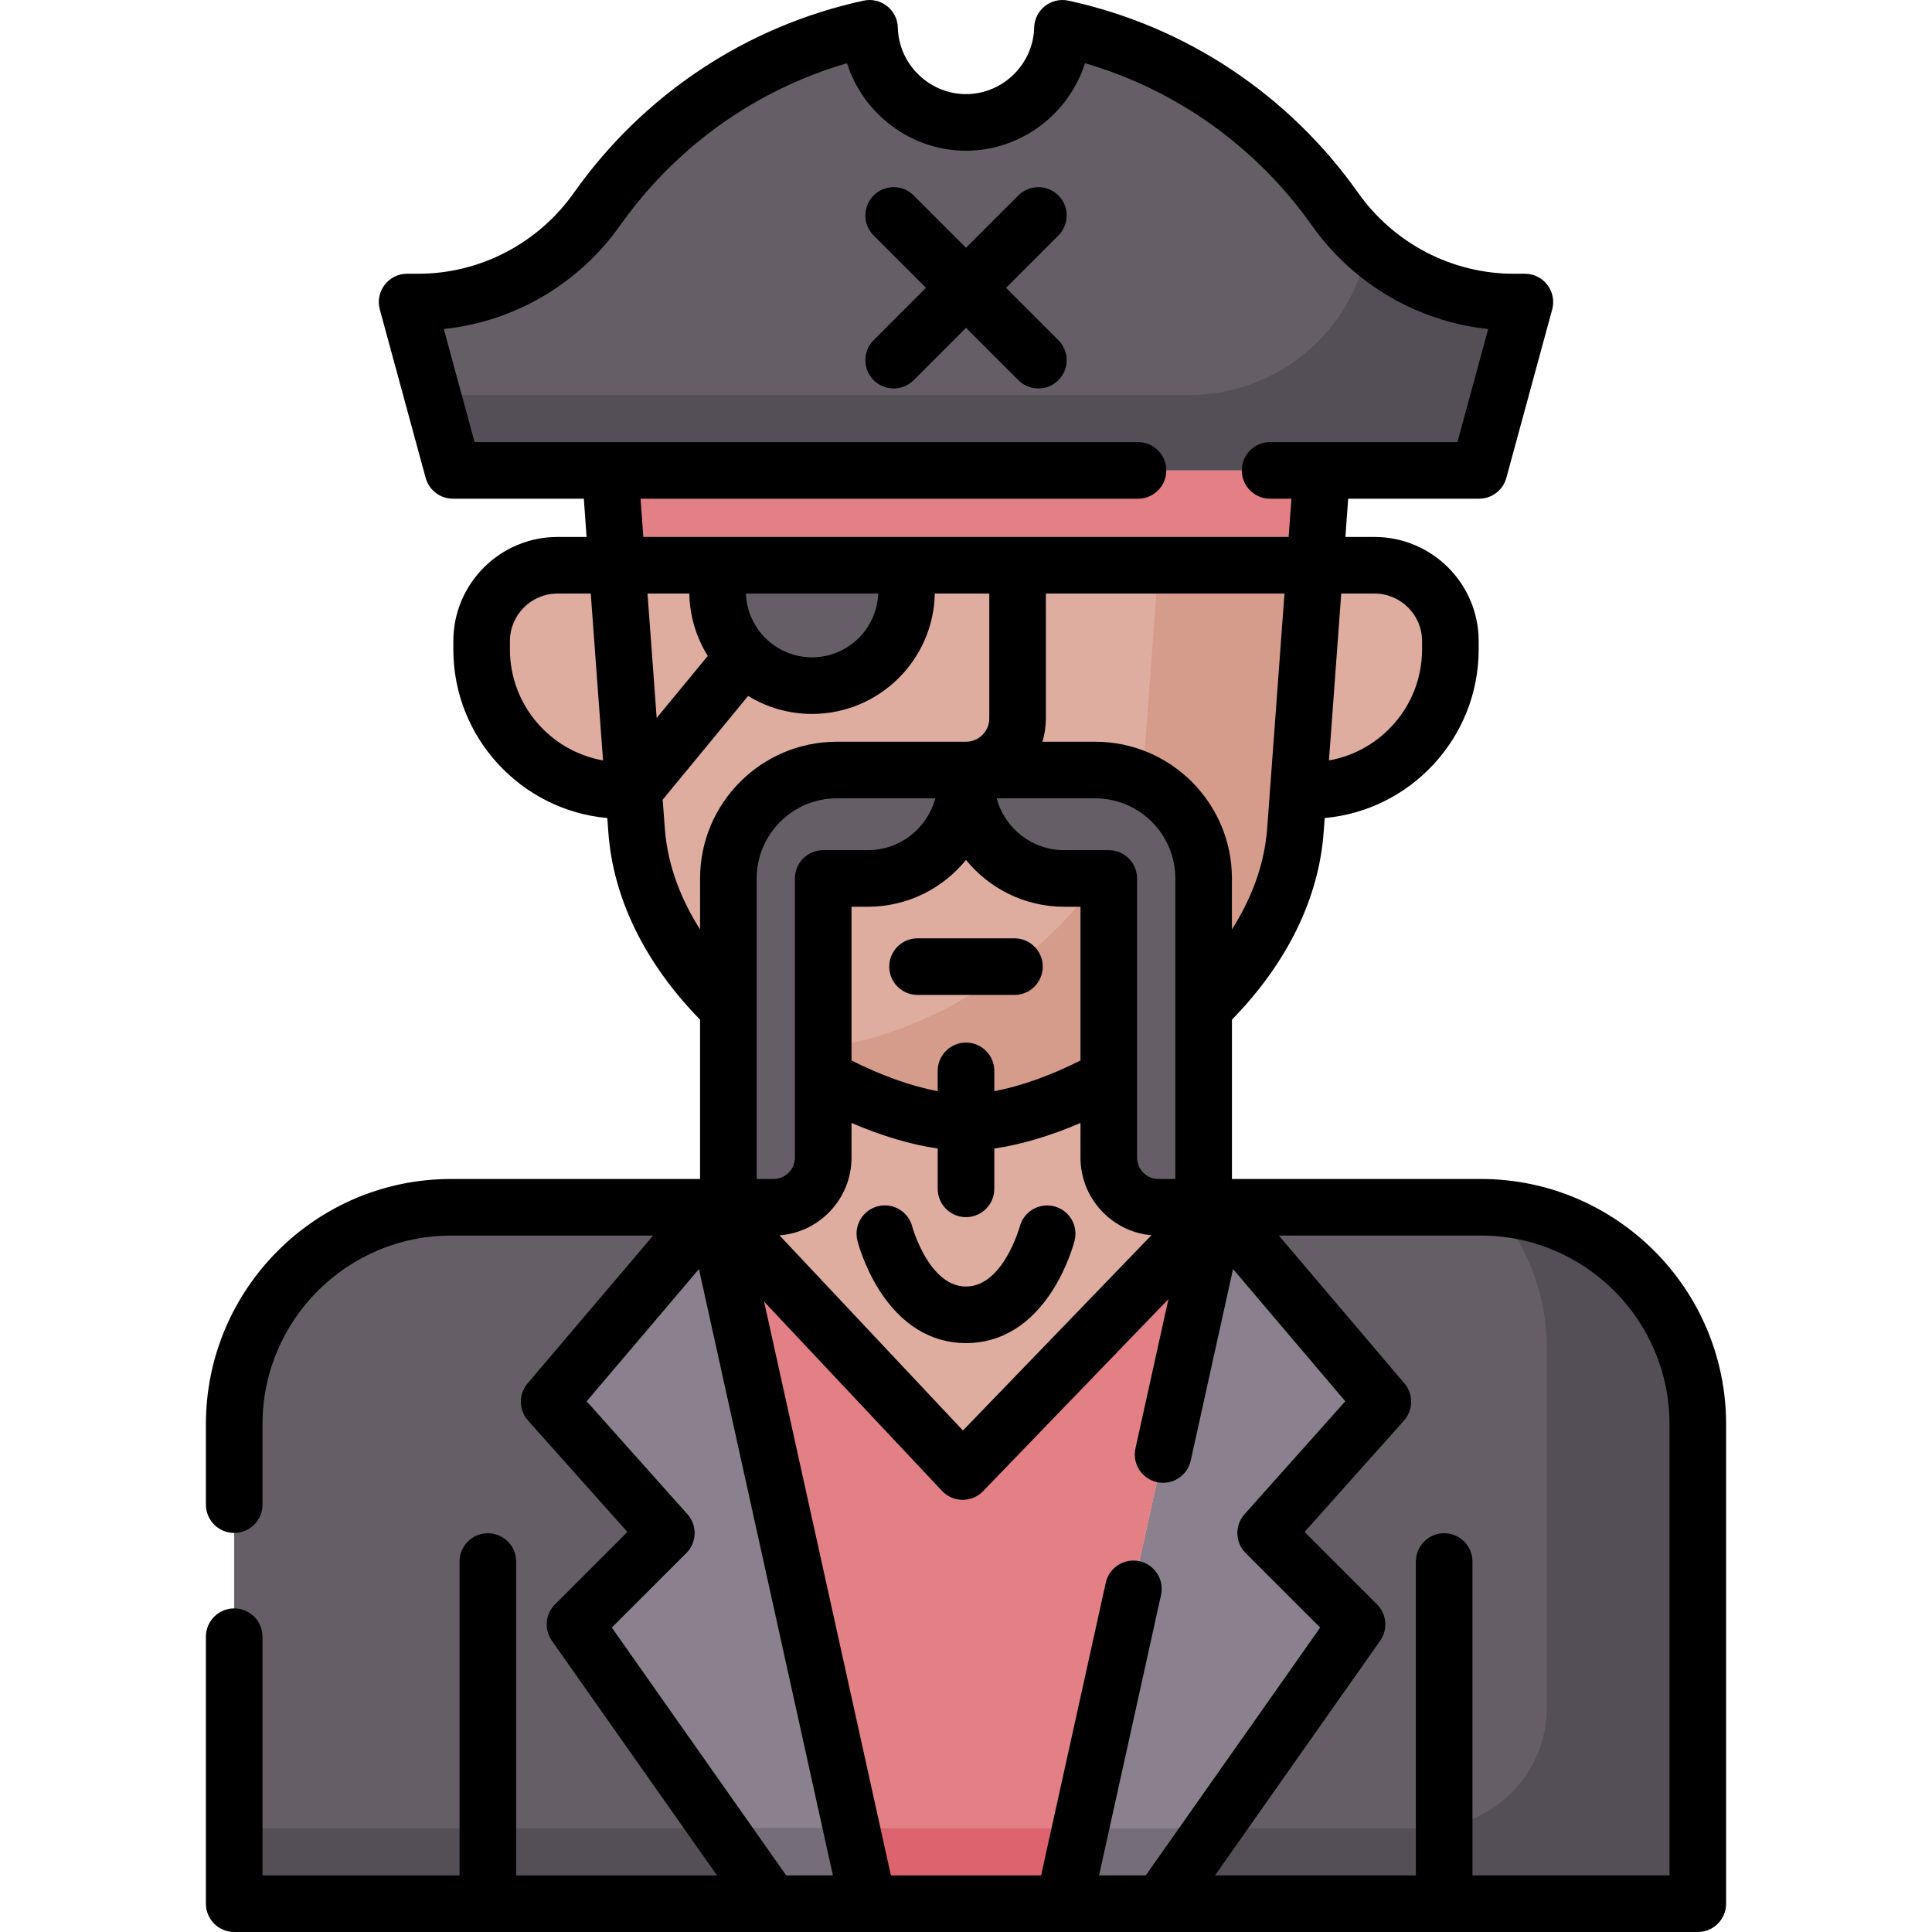 <svg id="Capa_1" enable-background="new 0 0 512.002 512.002" height="512" viewBox="0 0 512.002 512.002" width="512" xmlns="http://www.w3.org/2000/svg"><g fill="#dfaca0"><path d="m163.526 149.8 5.172 70.222c1.35 18.329 11.216 34.403 24.33 47.085v-34.309c0-15.866 12.862-28.728 28.728-28.728h68.49c15.866 0 28.728 12.862 28.728 28.728v34.309c13.113-12.682 22.98-28.755 24.33-47.085l5.172-70.222z"/><path d="m346.99 209.475h-2.908l4.395-59.675h15.788c11.102 0 20.101 9 20.101 20.101v2.199c-.001 20.641-16.735 37.375-37.376 37.375z"/><path d="m165.013 209.475h2.909l-4.395-59.675h-15.788c-11.101 0-20.101 9-20.101 20.101v2.199c-.001 20.641 16.733 37.375 37.375 37.375z"/></g><path d="m189.292 319.944h-69.764c-31.735 0-57.461 25.726-57.461 57.461v127.098h168.007z" fill="#665e66"/><path d="m189.292 319.944-43.76 51.532 31.052 34.801-24.208 24.208 52.085 74.017h25.612z" fill="#8b818e"/><path d="m322.711 319.944h69.764c31.735 0 57.461 25.726 57.461 57.461v127.098h-168.007z" fill="#665e66"/><path d="m396.146 320.059c8.597 10.044 13.79 23.088 13.79 37.346v95.035c0 17.707-14.355 32.062-32.062 32.062h-91.525l-4.419 20h168.007v-127.097c-.001-30.501-23.767-55.452-53.791-57.346z" fill="#544f57"/><path d="m322.711 319.944 43.76 51.532-31.053 34.801 24.209 24.208-52.086 74.017h-25.612z" fill="#8b818e"/><path d="m255.121 389.976-65.82-70.018 40.772 184.544h51.856l40.778-184.544z" fill="#e28086"/><path d="m197.91 484.502h-135.843v20h168.006l-4.419-20z" fill="#544f57"/><path d="m197.91 484.502h-7.523l14.074 20h25.612l-4.419-20z" fill="#756e78"/><path d="m240.631 484.502h-14.977l4.419 20h51.856l4.419-20z" fill="#dd636e"/><path d="m286.348 484.502-4.419 20h25.612l14.074-20z" fill="#756e78"/><path d="m353.813 55.447c-16.93-23.938-42.459-41.475-72.249-47.944-.335 13.831-11.652 24.94-25.563 24.94s-25.228-11.109-25.563-24.94c-29.79 6.469-55.318 24.006-72.249 47.944-10.877 15.379-28.474 24.598-47.31 24.598h-2.986l12.144 44.618h271.929l12.144-44.618h-2.986c-18.837-.001-36.434-9.219-47.311-24.598z" fill="#665e66"/><path d="m401.124 80.044c-14.346 0-27.972-5.347-38.459-14.69l-1.04 3.822c-5.702 20.949-24.724 35.486-46.436 35.486h-200.596l5.443 20h271.929l12.144-44.618z" fill="#544f57"/><path d="m162.065 124.662c-.048 2.848.032 5.725.245 8.625l1.216 16.513h184.95l1.216-16.513c.214-2.9.293-5.776.245-8.624z" fill="#e28086"/><path d="m215.202 181.699c-13.827 0-25.035-11.209-25.035-25.035v-6.864h50.071v6.864c0 13.827-11.209 25.035-25.036 25.035z" fill="#665e66"/><path d="m290.246 204.07c15.866 0 28.728 12.862 28.728 28.728v87.146h-11.972c-7.27 0-13.163-5.893-13.163-13.163v-73.983h-11.827c-14.366 0-26.012-11.646-26.012-26.012v-2.716z" fill="#665e66"/><path d="m221.756 204.07c-15.866 0-28.728 12.862-28.728 28.728v87.146h11.972c7.27 0 13.163-5.893 13.163-13.163v-73.983h11.827c14.366 0 26.012-11.646 26.012-26.012v-2.716z" fill="#665e66"/><path d="m293.84 232.798h-11.827c-14.366 0-26.012-11.646-26.012-26.012 0 14.366-11.646 26.012-26.012 26.012h-11.827v52.767c13.799 7.628 27.75 11.876 37.839 11.876s24.041-4.248 37.839-11.876z" fill="#dfaca0"/><path d="m307.003 149.8-3.699 50.222c-.168 2.284-.469 4.532-.891 6.744 9.784 4.581 16.561 14.515 16.561 26.032v34.309c13.113-12.682 22.98-28.755 24.33-47.085l5.172-70.222z" fill="#d59b8b"/><path d="m253.839 265.567c-12.839 7.097-25.807 11.266-35.677 11.812v8.186c13.799 7.628 27.75 11.876 37.839 11.876s24.041-4.248 37.839-11.876v-52.767h-2.656c-9.493 13.802-23.341 25.027-37.345 32.769z" fill="#d59b8b"/><path d="m311.911 319.958c-.161 0-.32-.005-.479-.015h-4.429c-7.27 0-13.163-5.893-13.163-13.163v-17.68c-.926-.648-1.807-1.356-2.636-2.121-12.923 6.736-25.756 10.46-35.203 10.46s-22.28-3.724-35.203-10.46c-.829.764-1.709 1.473-2.636 2.121v17.68c0 7.27-5.893 13.163-13.163 13.163l-15.698.015 65.82 70.018 67.58-70.018z" fill="#dfaca0"/><path d="m62.067 426.245c-4.142 0-7.5 3.358-7.5 7.5v70.757c0 4.142 3.358 7.5 7.5 7.5h387.869c4.142 0 7.5-3.358 7.5-7.5v-127.097c0-35.82-29.141-64.961-64.961-64.961h-66v-42.22c14.627-14.98 23.016-32.087 24.31-49.651l.278-3.781c22.843-2.065 40.803-21.32 40.803-44.692v-2.199c0-15.219-12.382-27.601-27.601-27.601h-7.715c.657-8.929.665-8.963.732-10.137h34.684c3.383 0 6.348-2.266 7.237-5.53l12.144-44.618c1.293-4.751-2.279-9.47-7.237-9.47h-2.986c-16.3 0-31.697-8.011-41.187-21.428-18.466-26.109-45.733-44.201-76.78-50.943-4.597-.998-8.975 2.439-9.09 7.147-.235 9.716-8.34 17.621-18.065 17.621s-17.83-7.905-18.065-17.621c-.115-4.704-4.487-8.145-9.09-7.147-31.047 6.742-58.314 24.834-76.78 50.943-9.49 13.417-24.887 21.428-41.188 21.428h-2.986c-4.933 0-8.536 4.695-7.237 9.47l12.144 44.618c.889 3.265 3.854 5.53 7.237 5.53h34.684c.076 1.322.109 1.674.733 10.137h-7.715c-15.219 0-27.601 12.382-27.601 27.601v2.199c0 23.372 17.959 42.627 40.803 44.692l.278 3.781c1.293 17.563 9.682 34.671 24.31 49.651v42.22h-66c-35.82 0-64.961 29.141-64.961 64.961v21.34c0 4.142 3.358 7.5 7.5 7.5s7.5-3.358 7.5-7.5v-21.34c0-27.548 22.413-49.961 49.961-49.961h53.556l-33.269 39.177c-2.423 2.853-2.371 7.055.121 9.848l26.335 29.515-19.198 19.199c-2.579 2.578-2.929 6.637-.831 9.62l43.771 62.201h-53.229v-83.178c0-4.142-3.358-7.5-7.5-7.5s-7.5 3.358-7.5 7.5v83.178h-52.218v-63.257c0-4.144-3.358-7.502-7.5-7.502zm229.2 70.757 16.421-74.316c.894-4.044-1.661-8.048-5.705-8.941-4.043-.894-8.048 1.66-8.941 5.705l-17.137 77.552h-39.808l-33.6-152.056 47.16 50.167c2.955 3.143 7.91 3.128 10.861.071l49.135-50.908-8.743 39.566c-.894 4.044 1.661 8.048 5.705 8.941 4.041.894 8.048-1.661 8.941-5.705l11.217-50.763 29.753 35.038-26.706 29.93c-2.647 2.967-2.519 7.485.293 10.296l19.748 19.748-46.215 65.674h-12.379zm20.207-184.558h-4.471c-3.123 0-5.663-2.54-5.663-5.663 0-.1 0-66.815 0-73.983 0-4.142-3.358-7.5-7.5-7.5h-11.827c-8.554 0-15.771-5.832-17.885-13.728h26.119c11.705 0 21.228 9.523 21.228 21.228v79.646zm-55.473-84.552c6.15 7.565 15.526 12.406 26.012 12.406h4.327v40.747c-7.996 4.029-15.978 6.858-22.839 8.133v-5.377c0-4.142-3.358-7.5-7.5-7.5s-7.5 3.358-7.5 7.5v5.377c-6.861-1.275-14.843-4.104-22.839-8.133v-40.747h4.327c10.487 0 19.863-4.842 26.012-12.406zm-26.011-2.594h-11.827c-4.142 0-7.5 3.358-7.5 7.5v73.983c0 3.123-2.541 5.663-5.663 5.663h-4.471v-79.646c0-11.705 9.523-21.228 21.228-21.228h26.119c-2.115 7.896-9.333 13.728-17.886 13.728zm-4.328 81.483v-9.186c7.997 3.443 15.819 5.766 22.839 6.774v10.687c0 4.142 3.358 7.5 7.5 7.5s7.5-3.358 7.5-7.5v-10.686c7.02-1.009 14.842-3.332 22.839-6.774v9.186c0 10.763 8.273 19.631 18.794 20.579l-49.94 51.742-48.618-51.718c10.659-.809 19.086-9.74 19.086-20.604zm216.774 70.624v119.598h-52.217v-83.178c0-4.142-3.358-7.5-7.5-7.5s-7.5 3.358-7.5 7.5v83.178h-53.229l43.771-62.201c2.098-2.982 1.748-7.042-.831-9.62l-19.198-19.199 26.335-29.515c2.492-2.792 2.543-6.995.121-9.848l-33.269-39.177h53.556c27.548.001 49.961 22.413 49.961 49.962zm-115.962-131.094v-13.513c0-19.976-16.252-36.228-36.228-36.228h-13.993c.596-1.953.917-4.024.917-6.169v-33.101h63.233c-2.616 35.525 3.475-47.187-4.578 62.171-.755 10.242-4.544 19.281-9.351 26.84zm50.391-76.41v2.199c0 14.701-10.673 26.956-24.678 29.423l3.257-44.222h8.82c6.948-.001 12.601 5.652 12.601 12.6zm-75.276-52.738c-33.819 0-136.922 0-175.821 0l-8.157-29.969c18.608-1.946 35.717-11.886 46.701-27.416 14.775-20.891 35.923-35.962 60.146-43.023 4.255 13.385 16.894 23.188 31.542 23.188s27.287-9.803 31.542-23.188c24.223 7.061 45.371 22.132 60.146 43.023 10.983 15.53 28.092 25.47 46.701 27.416l-8.157 29.969c-18.637 0-31.673 0-49.645 0-4.142 0-7.5 3.358-7.5 7.5s3.358 7.5 7.5 7.5h5.663c-.035.52.011-.127-.744 10.138-12.597 0-149.517 0-171.013 0-.726-9.853-.713-9.671-.745-10.138h131.839c4.142 0 7.5-3.358 7.5-7.5.002-4.142-3.356-7.5-7.498-7.5zm-129.99 40.137h11.074c.117 6.055 1.895 11.709 4.898 16.526l-13.544 16.441zm26.079 0h35.048c-.336 9.375-8.068 16.899-17.524 16.899s-17.188-7.523-17.524-16.899zm-62.541 14.8v-2.199c0-6.948 5.653-12.601 12.601-12.601h8.82l3.257 44.222c-14.004-2.467-24.678-14.722-24.678-29.422zm41.041 47.371-.556-7.549 22.644-27.488c4.937 3.022 10.737 4.765 16.937 4.765 17.727 0 32.188-14.252 32.528-31.899h14.439v33.101c0 3.401-2.768 6.169-6.169 6.169h-34.245c-19.976 0-36.228 16.252-36.228 36.228v13.513c-4.807-7.559-8.596-16.598-9.35-26.84zm-14.039 211.857 19.748-19.748c2.812-2.812 2.94-7.33.293-10.296l-26.706-29.93 29.753-35.038 35.507 160.687h-12.381z"/><path d="m280.48 51.795c-2.928-2.929-7.677-2.929-10.606 0l-13.872 13.872-13.872-13.872c-2.929-2.929-7.678-2.929-10.606 0-2.929 2.929-2.929 7.678 0 10.606l13.872 13.872-13.872 13.872c-2.929 2.929-2.929 7.678 0 10.606 2.928 2.929 7.677 2.929 10.606 0l13.872-13.872 13.872 13.872c2.929 2.929 7.678 2.929 10.606 0 2.929-2.929 2.929-7.678 0-10.606l-13.872-13.872 13.872-13.872c2.929-2.928 2.929-7.677 0-10.606z"/><path d="m279.13 341.676c3.883-6.196 5.477-12.226 5.646-12.893 1.014-4.005-1.404-8.062-5.405-9.091-4.004-1.028-8.085 1.385-9.129 5.381-.042.159-4.422 15.873-14.241 15.873-9.818 0-14.199-15.714-14.234-15.847-1.018-4.016-5.099-6.445-9.112-5.429-4.015 1.018-6.446 5.097-5.429 9.112.169.667 1.764 6.697 5.646 12.893 5.85 9.335 13.848 14.27 23.129 14.27 9.281.001 17.279-4.933 23.129-14.269z"/><path d="m243.162 263.667h25.678c4.142 0 7.5-3.358 7.5-7.5s-3.358-7.5-7.5-7.5h-25.678c-4.142 0-7.5 3.358-7.5 7.5s3.358 7.5 7.5 7.5z"/></svg>